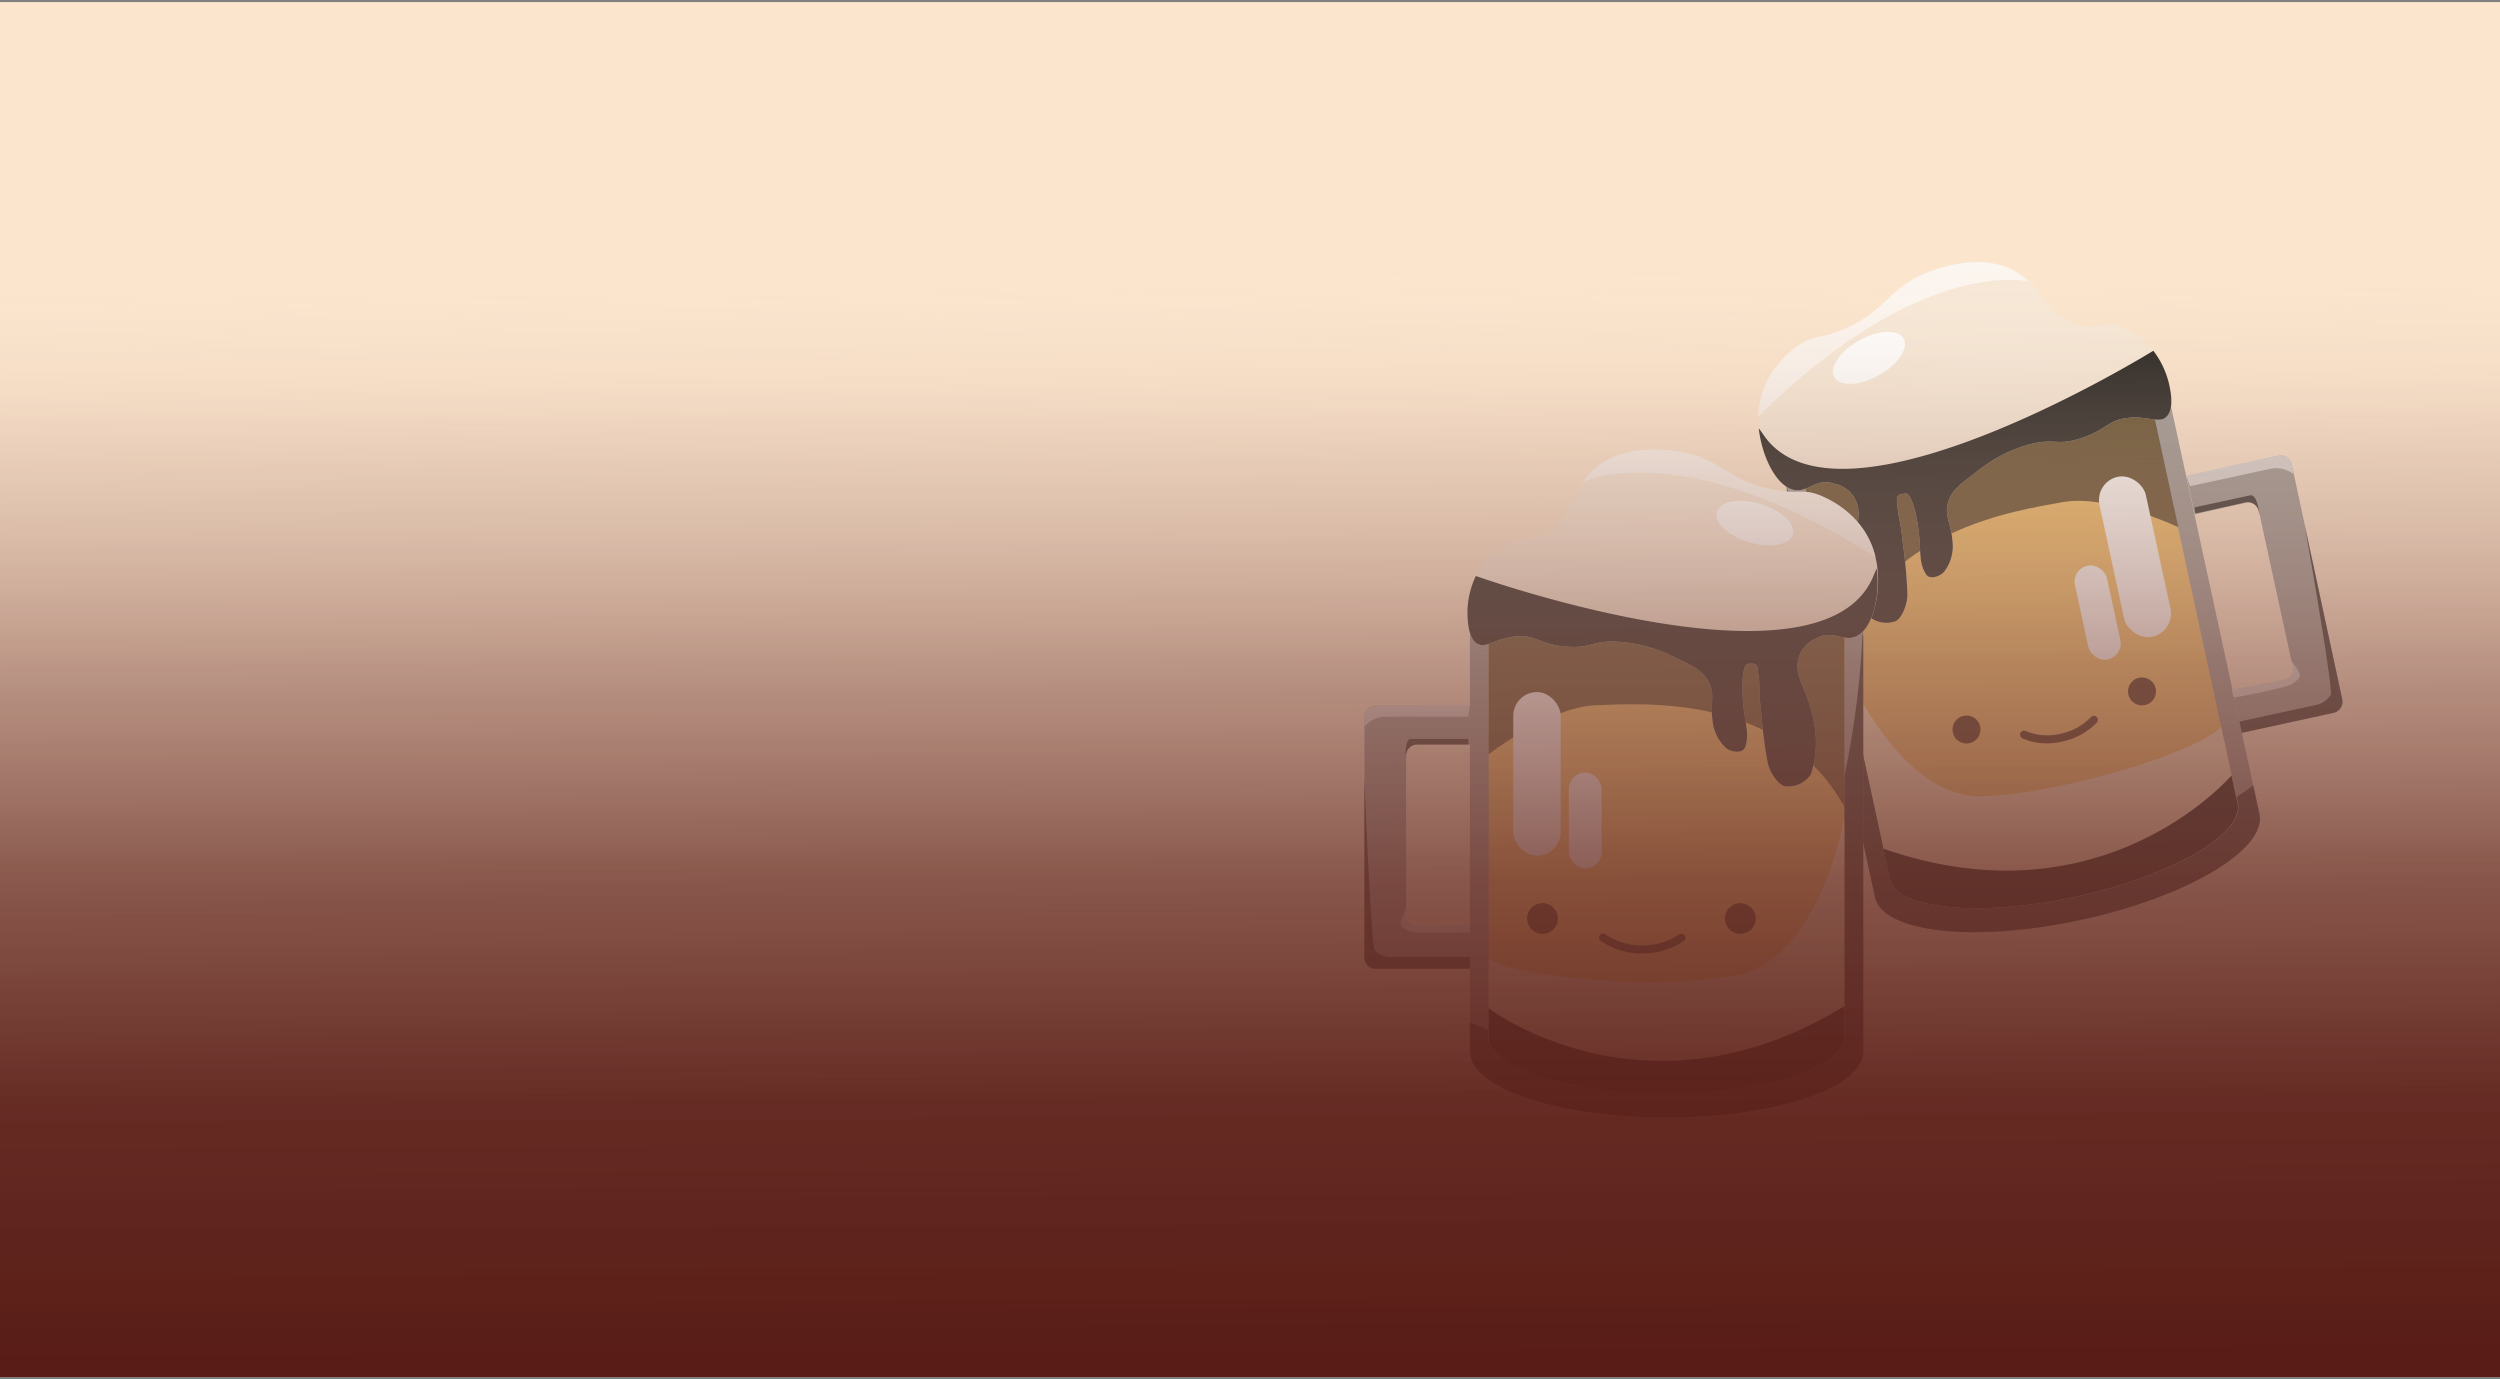 <svg xmlns="http://www.w3.org/2000/svg" xmlns:xlink="http://www.w3.org/1999/xlink" viewBox="0 0 300 165.5"><rect x="0" y="0" width="300" height="165.5" fill="#808080" stroke="none"/><defs><style>.cls-1{isolation:isolate;}.cls-2{fill:#fce5cd;}.cls-3{fill:#969390;}.cls-4{opacity:0.73;}.cls-10,.cls-11,.cls-4,.cls-6{mix-blend-mode:soft-light;}.cls-5{fill:#efbb60;}.cls-6{opacity:0.62;}.cls-7{fill:#fff;}.cls-8{fill:#f2ac5f;}.cls-9{fill:#f7e8d7;}.cls-11{opacity:0.9;}.cls-12{fill:#3f240f;}.cls-13{fill:url(#linear-gradient);}</style><linearGradient id="linear-gradient" x1="150.37" y1="168.62" x2="149.66" y2="2.17" gradientUnits="userSpaceOnUse"><stop offset="0.03" stop-color="#591c16"/><stop offset="0.22" stop-color="#5f241d" stop-opacity="0.96"/><stop offset="0.38" stop-color="#733c33" stop-opacity="0.84"/><stop offset="0.53" stop-color="#936459" stop-opacity="0.64"/><stop offset="0.68" stop-color="#c09d8d" stop-opacity="0.36"/><stop offset="0.82" stop-color="#fae5cf" stop-opacity="0"/></linearGradient></defs><g class="cls-1"><g id="Layer_1" data-name="Layer 1"><rect class="cls-2" y="0.25" width="300" height="165"/><path class="cls-3" d="M213.62,55.2,225,107.66c.92,4.26,12,5.48,24.74,2.72s22.31-8.45,21.39-12.72L259.75,45.2Z"/><g class="cls-4"><path d="M214.42,58.92,225,107.66c.92,4.26,12,5.48,24.74,2.72s22.31-8.45,21.39-12.72l-.74-3.41C230,123.79,214.46,58.62,214.46,58.62Z"/></g><path class="cls-5" d="M216.17,56.31l10.64,49.13a2.78,2.78,0,0,0,.21.57c1.68,3.21,11.2,3.95,22.1,1.59s19.27-7,19.46-10.6a2.1,2.1,0,0,0-.05-.61L257.89,47.27Z"/><g class="cls-6"><path class="cls-7" d="M221.34,80.18l5.47,25.26a2.78,2.78,0,0,0,.21.57c1.68,3.21,11.2,3.95,22.1,1.59s19.27-7,19.46-10.6a2.1,2.1,0,0,0-.05-.61l-2-9.18-.07.07c-2.4,2.74-18.38,7.89-28.49,8.26S221.4,80.09,221.4,80.09Z"/></g><path class="cls-8" d="M268.53,96.39a2.1,2.1,0,0,1,.05.61h.08Z"/><path class="cls-8" d="M226.81,105.44l.13.59.08,0A2.78,2.78,0,0,1,226.81,105.44Z"/><g class="cls-6"><path d="M216.17,56.31,221,78.48c4.5-14.9,21-17.22,26.5-18.22s13.89,3,13.89,3l-3.47-16Z"/></g><path class="cls-3" d="M267.87,82.78l.15.66.06.27.93,4.23,11.06-2.41a1.36,1.36,0,0,0,1-1.6L275,55.68a1.34,1.34,0,0,0-1.6-1l-11.05,2.4,1,4.6.15,0,6-1.34a1.34,1.34,0,0,1,1.57,1L275.12,80a1.34,1.34,0,0,1-1.06,1.6l-6.18,1.17Z"/><path class="cls-9" d="M215.09,58.74c1.8.56,2.74-1.47,5-.7a3.59,3.59,0,0,1,2.69,2.23c.74,1.82-.45,3.68-.35,7.18,0,1.58.32,4.44,1.68,6.37a3.24,3.24,0,0,0,3.37.72c.69-.33,1.4-1.87,1.41-3.23a60.49,60.49,0,0,0-.58-6.36c-.19-2.23-.56-3.06-.6-4.16,0-.81-.52-1.48,1-1.56.66,0,1.44,2.69,1.65,5.77.11,1.57,0,2.68.74,3.88.45.78,1.79.26,2.24-.32a5.1,5.1,0,0,0,1-3c-.11-2.73-.92-3.29-.66-4.88s1.33-2.43,3.44-4a17.36,17.36,0,0,1,6.41-3.35c3.05-.79,3.12.18,6-.68,3.28-1,3.34-2.3,6-2.52,2.43-.2,3.73.8,4.57-.25s.31-3.32.12-4.07a10.49,10.49,0,0,0-1.82-3.72,8.85,8.85,0,0,0-3.06-2.57c-2.89-1.41-4,.48-6.9-.83-2.4-1.08-2.73-2.86-4.89-4.94-3.37-3.24-8.16-2.6-12.09-1.11-4.89,1.84-5,5-11.08,7.23-1.94.69-2.67.38-4.22,1.4-.65.43-4.94,3.29-5,8.7v.48c0,.31,0,.63.07.95C211.4,54.59,213,58.11,215.09,58.74Z"/><g class="cls-10"><path d="M226,101.84l.78,3.6a2.78,2.78,0,0,0,.21.57c1.68,3.21,11.2,3.95,22.1,1.59s19.27-7,19.46-10.6a2.1,2.1,0,0,0-.05-.61l-.72-3.33c-1.69,1.88-16.66,17.43-41.56,8.85Z"/></g><g class="cls-11"><path d="M215.09,58.74c1.8.56,2.74-1.47,5-.7a3.59,3.59,0,0,1,2.69,2.23c.74,1.82-.45,3.68-.35,7.18,0,1.58.32,4.44,1.68,6.37a3.24,3.24,0,0,0,3.37.72c.69-.33,1.4-1.87,1.41-3.23a60.49,60.49,0,0,0-.58-6.36c-.19-2.23-.56-3.06-.6-4.16,0-.81-.52-1.48,1-1.56.66,0,1.44,2.69,1.65,5.77.11,1.57,0,2.68.74,3.88.45.78,1.79.26,2.24-.32a5.1,5.1,0,0,0,1-3c-.11-2.73-.92-3.29-.66-4.88s1.33-2.43,3.44-4a17.36,17.36,0,0,1,6.41-3.35c3.05-.79,3.12.18,6-.68,3.28-1,3.34-2.3,6-2.52,2.43-.2,3.73.8,4.57-.25s.31-3.32.12-4.07a10.49,10.49,0,0,0-1.82-3.72S220.69,65.43,211.63,52.2c-.2-.3-.4-.57-.58-.8C211.4,54.59,213,58.11,215.09,58.74Z"/></g><g class="cls-6"><path class="cls-7" d="M211,50c19.59-19.43,32.43-16.22,32.43-16.22-3.37-3.24-8.16-2.6-12.09-1.11-4.89,1.84-5,5-11.08,7.23-1.94.69-2.67.38-4.22,1.4C215.37,41.7,211.08,44.56,211,50Z"/></g><g class="cls-10"><rect class="cls-7" x="253.35" y="56.99" width="5.69" height="19.63" rx="2.85" transform="translate(520.73 77.83) rotate(167.77)"/></g><g class="cls-10"><rect class="cls-7" x="249.76" y="67.75" width="3.93" height="11.51" rx="1.96" transform="translate(513.3 92.02) rotate(167.77)"/></g><g class="cls-4"><path d="M268.72,86.59l.29,1.35,11.06-2.41a1.36,1.36,0,0,0,1-1.6L276.52,62.8c.06.29,3.55,20.12,3.16,20.61A2.78,2.78,0,0,1,278,84.58Z"/></g><g class="cls-6"><path class="cls-7" d="M268.08,83.71h0c.14,0,5.23-1,6.19-1.34a2.76,2.76,0,0,0,1.64-1.06c.39-.49-1-2.06-1-2.06l.16.75a1.34,1.34,0,0,1-1.06,1.6l-6.18,1.17.14.67v0Z"/></g><g class="cls-6"><path class="cls-7" d="M262.32,57.05l.49,1.29,9.77-2.11a3.45,3.45,0,0,1,2.64.66v0L275,55.68a1.34,1.34,0,0,0-1.6-1Z"/></g><g class="cls-4"><path d="M263.46,61.62l6-1.34a1.34,1.34,0,0,1,1.57,1l.12.51s-.25-2.53-1.12-2.35l-6.7,1.45Z"/></g><g class="cls-10"><ellipse class="cls-7" cx="224.27" cy="42.95" rx="4.76" ry="2.4" transform="translate(7.25 113.96) rotate(-28.96)"/></g><path class="cls-3" d="M223.59,72.5v53.68c0,4.37-10.57,7.9-23.6,7.9s-23.6-3.53-23.6-7.9V72.5Z"/><g class="cls-4"><path d="M223.59,76.31v49.87c0,4.37-10.57,7.9-23.6,7.9s-23.6-3.53-23.6-7.9v-3.49C222.1,143,223.49,76,223.49,76Z"/></g><path class="cls-5" d="M221.33,74.13V124.4a2.47,2.47,0,0,1-.08.6c-1,3.49-10.11,6.23-21.26,6.23s-20.31-2.74-21.26-6.23a2.08,2.08,0,0,1-.09-.6V74.13Z"/><g class="cls-6"><path class="cls-7" d="M221.33,98.55V124.4a2.47,2.47,0,0,1-.08.6c-1,3.49-10.11,6.23-21.26,6.23s-20.31-2.74-21.26-6.23a2.08,2.08,0,0,1-.09-.6V115a.47.47,0,0,1,.09.06c2.93,2.16,19.64,3.81,29.59,2s12.93-18.61,12.93-18.61Z"/></g><path class="cls-8" d="M178.64,124.4a2.08,2.08,0,0,0,.09.6h-.09Z"/><path class="cls-8" d="M221.33,124.4v.6h-.08A2.47,2.47,0,0,0,221.33,124.4Z"/><g class="cls-6"><path d="M221.33,74.13V96.82c-7.55-13.61-24.14-12.39-29.76-12.2s-12.93,5.9-12.93,5.9V74.13Z"/></g><path class="cls-3" d="M176.41,111v5.28H165.07a1.34,1.34,0,0,1-1.34-1.34V86a1.35,1.35,0,0,1,1.34-1.35h11.32v4.71h-.16l-6.18,0a1.34,1.34,0,0,0-1.32,1.34v19.12a1.34,1.34,0,0,0,1.38,1.34l6.29-.16Z"/><path class="cls-9" d="M222.9,76.28c-1.64.92-3-.86-5,.36a3.6,3.6,0,0,0-2.16,2.75c-.34,1.94,1.21,3.51,1.86,6.94a12.43,12.43,0,0,1-.29,6.59,3.27,3.27,0,0,1-3.14,1.42c-.75-.18-1.77-1.53-2.06-2.86a58.93,58.93,0,0,1-.79-6.34C211,82.92,211.22,82,211,81c-.15-.8.19-1.56-1.28-1.32-.65.11-.83,2.93-.39,6,.23,1.55.53,2.62.1,3.95-.28.85-1.7.62-2.26.16a5.09,5.09,0,0,1-1.57-2.68c-.47-2.69.2-3.41-.39-4.9S203.43,80,201,78.91a17.19,17.19,0,0,0-7-1.91c-3.15-.13-3,.83-6,.6-3.42-.27-3.76-1.55-6.38-1.2-2.41.32-3.48,1.57-4.52.72s-1-3.18-1-4a10.45,10.45,0,0,1,1-4A8.7,8.7,0,0,1,179.63,66c2.53-2,4-.38,6.57-2.28,2.11-1.56,2.05-3.37,3.73-5.86,2.61-3.88,7.43-4.27,11.58-3.65,5.17.77,5.94,3.89,12.36,4.73,2,.26,2.69-.2,4.42.47.72.28,5.53,2.17,6.77,7.44,0,.15.07.3.1.46.06.31.1.63.14,1C225.63,71.44,224.78,75.23,222.9,76.28Z"/><g class="cls-10"><path d="M221.33,120.72v3.68a2.47,2.47,0,0,1-.08.6c-1,3.49-10.11,6.23-21.26,6.23s-20.31-2.74-21.26-6.23a2.08,2.08,0,0,1-.09-.6V121c2.06,1.48,20,13.51,42.5-.14Z"/></g><g class="cls-11"><path d="M222.9,76.28c-1.64.92-3-.86-5,.36a3.6,3.6,0,0,0-2.16,2.75c-.34,1.94,1.21,3.51,1.86,6.94a12.43,12.43,0,0,1-.29,6.59,3.27,3.27,0,0,1-3.14,1.42c-.75-.18-1.77-1.53-2.06-2.86a58.93,58.93,0,0,1-.79-6.34C211,82.92,211.22,82,211,81c-.15-.8.19-1.56-1.28-1.32-.65.11-.83,2.93-.39,6,.23,1.55.53,2.62.1,3.95-.28.85-1.7.62-2.26.16a5.09,5.09,0,0,1-1.57-2.68c-.47-2.69.2-3.41-.39-4.9S203.43,80,201,78.91a17.19,17.19,0,0,0-7-1.91c-3.15-.13-3,.83-6,.6-3.42-.27-3.76-1.55-6.38-1.2-2.41.32-3.48,1.57-4.52.72s-1-3.18-1-4a10.45,10.45,0,0,1,1-4s41.65,14.85,47.71,0c.13-.33.27-.63.4-.9C225.63,71.44,224.78,75.23,222.9,76.28Z"/></g><g class="cls-6"><path class="cls-7" d="M225.06,66.84c-23.26-14.85-35.13-9-35.13-9,2.61-3.88,7.43-4.27,11.58-3.65,5.17.77,5.94,3.89,12.36,4.73,2,.26,2.69-.2,4.42.47C219,59.68,223.82,61.57,225.06,66.84Z"/></g><g class="cls-10"><rect class="cls-7" x="181.59" y="83.05" width="5.69" height="19.63" rx="2.85"/></g><g class="cls-10"><rect class="cls-7" x="188.26" y="92.71" width="3.93" height="11.51" rx="1.96"/></g><g class="cls-4"><path d="M176.39,114.86v1.37H165.07a1.34,1.34,0,0,1-1.34-1.34V93.26c0,.29.78,20.41,1.27,20.8a2.73,2.73,0,0,0,1.87.8C167.75,114.85,176.39,114.86,176.39,114.86Z"/></g><g class="cls-6"><path class="cls-7" d="M176.41,111.91h0c-.14,0-5.33.09-6.33,0a2.81,2.81,0,0,1-1.83-.69c-.49-.39.49-2.22.49-2.22v.77a1.34,1.34,0,0,0,1.38,1.34l6.29-.16v1Z"/></g><g class="cls-6"><path class="cls-7" d="M176.39,84.62,176.18,86h-10a3.42,3.42,0,0,0-2.43,1.2l0,0V86a1.35,1.35,0,0,1,1.34-1.35Z"/></g><g class="cls-4"><path d="M176.23,89.33l-6.18,0a1.34,1.34,0,0,0-1.32,1.34v.53s-.29-2.53.59-2.53h6.86Z"/></g><g class="cls-10"><ellipse class="cls-7" cx="210.59" cy="62.79" rx="2.4" ry="4.76" transform="translate(89.83 246.38) rotate(-73.27)"/></g><circle class="cls-12" cx="185.1" cy="110.22" r="1.85"/><circle class="cls-12" cx="208.84" cy="110.22" r="1.85"/><path class="cls-12" d="M197.07,114.42a8.48,8.48,0,0,1-5-1.54.48.48,0,1,1,.6-.75,7.65,7.65,0,0,0,4.38,1.33,8,8,0,0,0,4.47-1.34.49.49,0,0,1,.59.77A9,9,0,0,1,197.07,114.42Z"/><circle class="cls-12" cx="235.98" cy="87.54" r="1.68"/><circle class="cls-12" cx="257.04" cy="82.97" r="1.68"/><path class="cls-12" d="M245.67,89.2a7.13,7.13,0,0,1-3-.61.48.48,0,0,1,.43-.86,6.76,6.76,0,0,0,4.11.34,7.22,7.22,0,0,0,3.69-2,.48.48,0,1,1,.73.63A8.08,8.08,0,0,1,247.41,89,8,8,0,0,1,245.67,89.2Z"/><rect class="cls-13" y="0.25" width="300" height="165"/></g></g></svg>